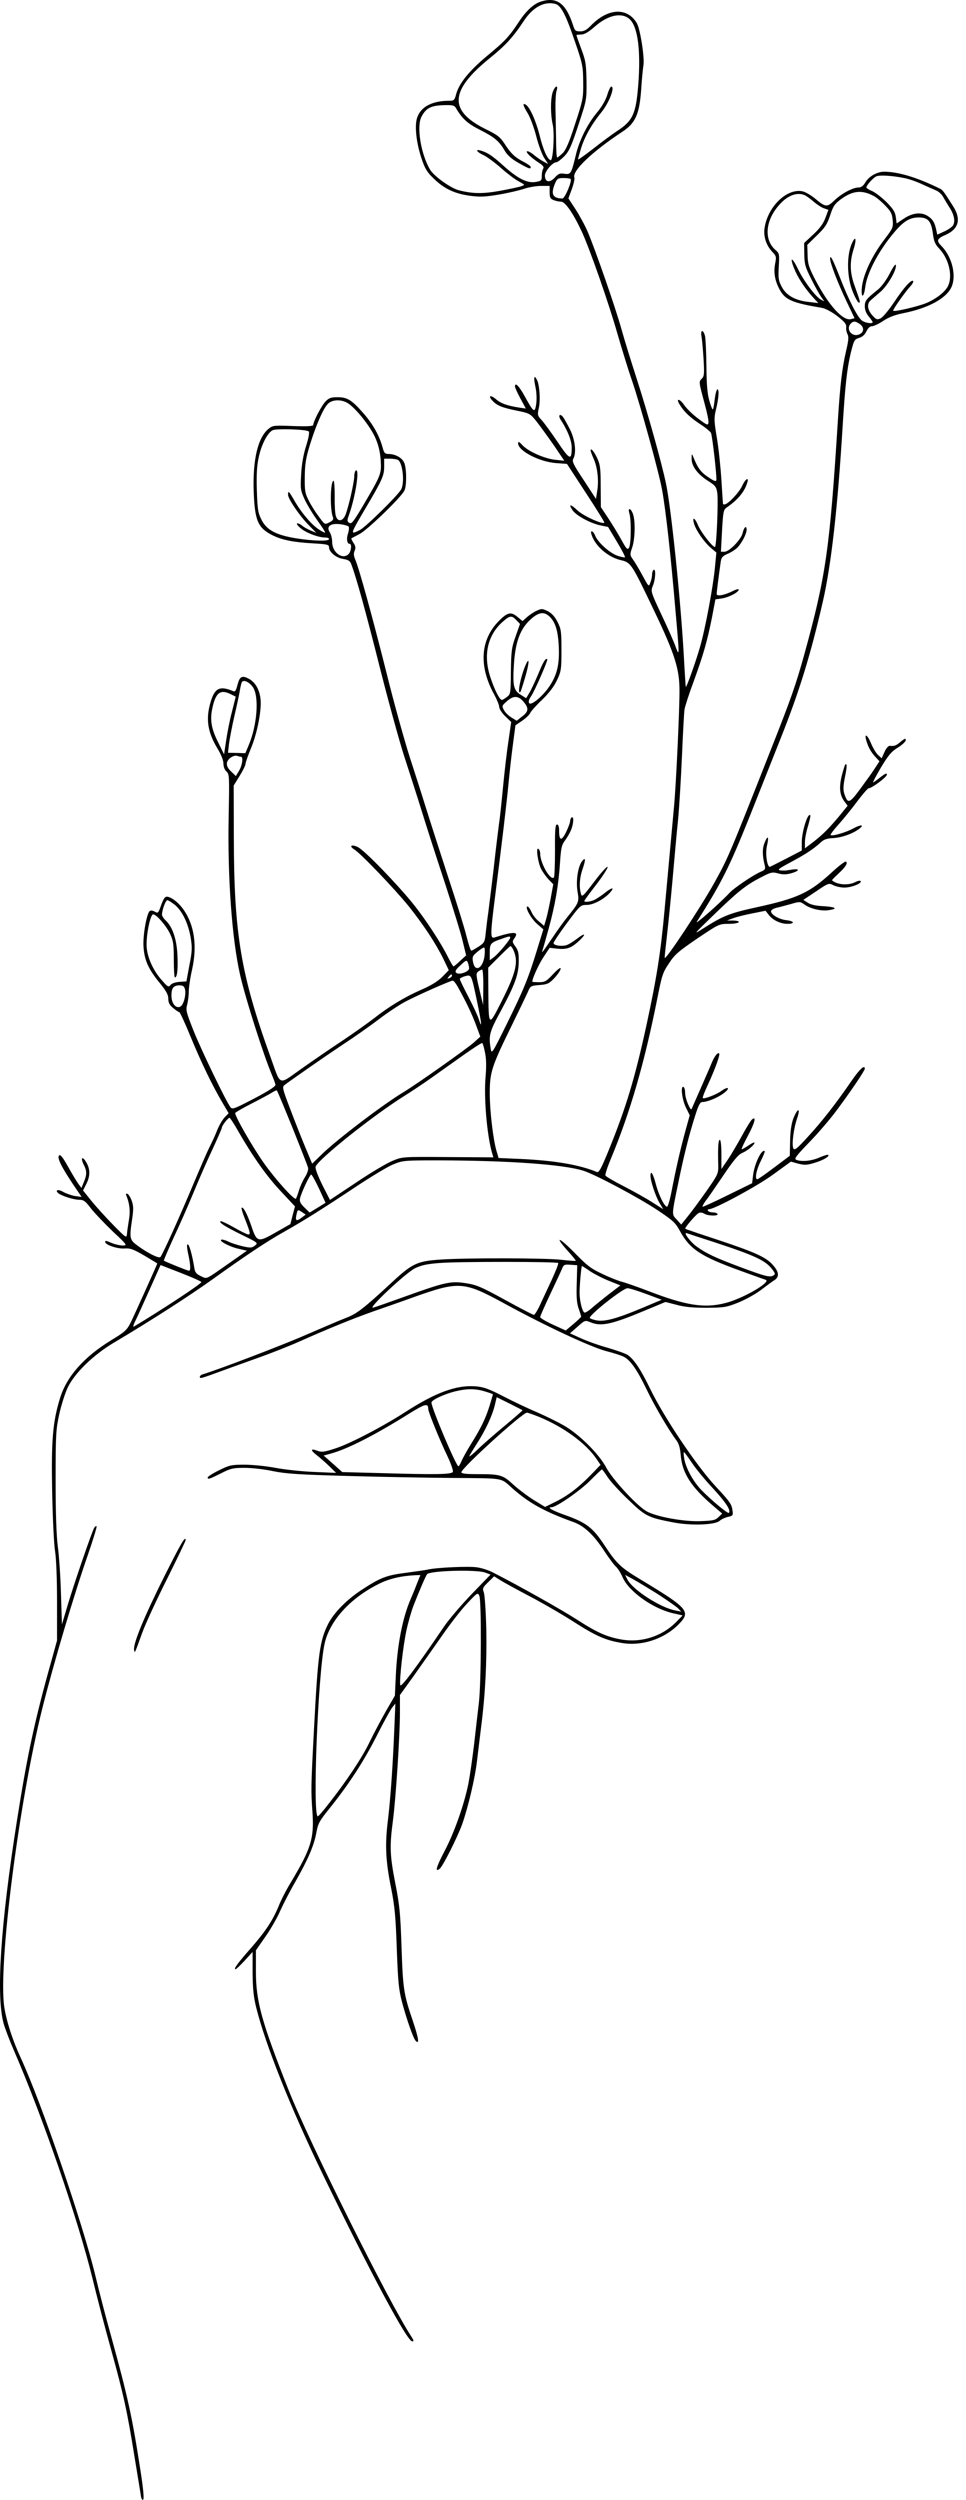 <svg width="116" height="300" viewBox="0 0 116 300" fill="none" xmlns="http://www.w3.org/2000/svg">
<path d="M64.999 0.171C64.109 0.436 63.182 1.288 62.312 2.612C61.157 4.372 60.684 4.902 58.433 6.756C56.332 8.516 55.14 9.992 54.781 11.279C54.591 12.017 54.516 12.093 53.967 12.093C51.885 12.093 50.523 12.812 50.088 14.136C49.766 15.083 49.993 17.145 50.599 18.962C51.015 20.23 51.28 20.665 52.056 21.403C53.304 22.633 54.535 23.219 56.351 23.484C57.638 23.655 58.187 23.636 59.909 23.352C61.025 23.163 62.388 22.841 62.955 22.652C63.523 22.462 64.431 22.311 64.999 22.311H66.002V23.068C66.002 23.711 66.077 23.863 66.494 24.014C66.759 24.128 67.156 24.203 67.383 24.203C67.875 24.203 68.859 25.642 69.862 27.799C70.846 29.937 73.098 36.371 74.157 40.099C74.687 41.915 75.444 44.394 75.861 45.586C76.844 48.425 79.153 56.77 79.513 58.832C79.967 61.387 80.534 66.477 81.14 73.592C81.594 78.701 81.594 78.871 81.14 77.641C80.951 77.093 80.194 75.371 79.456 73.819C78.131 70.999 78.131 70.962 78.396 70.299C78.718 69.542 78.775 68.199 78.491 68.388C78.396 68.445 78.302 68.71 78.302 68.956C78.302 69.202 78.207 69.637 78.093 69.921C77.904 70.451 77.904 70.451 77.147 69.05C76.731 68.275 76.201 67.404 75.993 67.12C75.633 66.609 75.633 66.534 75.917 65.701C76.258 64.679 76.315 62.56 76.012 61.689C75.747 60.951 75.35 60.876 75.577 61.614C75.823 62.371 75.785 65.285 75.539 65.72C75.35 66.023 75.236 65.909 74.612 64.774C74.214 64.055 73.495 62.882 73.022 62.163L72.152 60.857L72.133 58.378C72.133 56.278 72.076 55.767 71.735 55.029C71.357 54.196 70.922 53.685 70.922 54.063C70.922 54.158 71.092 54.631 71.3 55.085C71.754 56.126 71.925 57.678 71.716 58.927L71.565 59.873L70.108 57.64C68.878 55.804 68.67 55.369 68.84 55.066C69.237 54.328 69.067 52.796 68.462 51.566C68.14 50.941 67.762 50.241 67.61 50.052C67.232 49.56 66.986 49.844 67.326 50.374C68.159 51.641 68.651 52.89 68.651 53.704C68.651 55.312 68.424 55.218 66.948 53.023C66.191 51.906 65.32 50.714 65.037 50.411C64.545 49.882 64.526 49.787 64.696 48.992C64.923 48.046 64.791 46.154 64.469 45.567C64.128 44.924 64.053 45.302 64.299 46.438C64.431 47.043 64.469 47.914 64.393 48.462C64.223 49.617 64.091 49.522 63.031 47.592C62.35 46.343 61.839 45.813 61.839 46.381C61.839 46.513 62.142 47.176 62.501 47.838L63.144 49.03L62.35 48.916C60.911 48.69 60.155 48.425 59.568 47.914C58.906 47.365 58.565 47.459 59.114 48.065C59.663 48.67 60.268 48.916 62.028 49.276C63.599 49.598 63.655 49.617 64.431 50.582C64.847 51.112 65.775 52.398 66.494 53.42L67.762 55.294L66.683 55.18C65.396 55.047 63.428 54.177 62.728 53.42C62.331 52.985 62.217 52.947 62.217 53.212C62.217 54.101 64.753 55.426 66.778 55.577L68.083 55.672L70.354 59.154C71.622 61.084 72.625 62.692 72.568 62.73C72.341 62.957 70.051 61.916 69.37 61.273C68.519 60.478 68.235 60.441 68.727 61.197C69.143 61.841 70.789 62.749 72.019 63.033L73.022 63.241L74.082 65.02C74.668 65.985 75.104 66.836 75.047 66.874C74.99 66.931 74.574 66.836 74.12 66.685C73.192 66.344 71.811 65.115 71.47 64.282C71.224 63.657 70.827 63.563 71.035 64.168C71.451 65.512 73.003 66.855 74.517 67.215C75.766 67.499 75.823 67.593 78.51 73.213C81.026 78.455 81.613 80.309 81.594 82.959C81.594 85.438 81.178 94.331 80.932 96.867C80.743 98.948 80.156 105.363 79.796 109.261C79.342 114.314 78.85 117.379 77.62 123.075C76.239 129.395 75.198 132.858 73.155 137.892C72.227 140.181 71.925 140.749 71.679 140.654C69.597 139.784 66.607 139.273 62.501 139.084L59.871 138.97L59.625 138.138C59.209 136.718 58.811 133.274 58.811 131.212C58.811 128.714 59.038 127.995 61.309 123.359C62.255 121.429 63.182 119.499 63.371 119.082C63.693 118.306 63.712 118.306 64.791 118.212C65.756 118.136 65.945 118.042 66.607 117.341C67.005 116.906 67.326 116.414 67.326 116.244C67.326 116.055 67.005 116.282 66.418 116.906C65.604 117.777 65.434 117.871 64.715 117.871C64.28 117.871 63.92 117.852 63.92 117.814C63.92 117.417 64.696 115.714 65.264 114.863L66.002 113.746L66.834 113.841C68.008 113.973 68.537 113.803 69.408 113.027C70.449 112.081 70.354 111.835 69.275 112.667C68.802 113.027 68.216 113.387 67.97 113.443C67.345 113.595 66.475 113.462 66.475 113.178C66.475 113.046 67.194 111.967 68.083 110.775C69.673 108.637 69.711 108.599 70.468 108.599C71.262 108.599 72.568 107.899 73.268 107.104C73.836 106.461 73.514 106.461 72.7 107.104C72.303 107.426 71.735 107.804 71.451 107.956C70.96 108.221 70.165 108.315 70.165 108.126C70.165 108.069 70.808 107.18 71.603 106.158C72.398 105.117 73.003 104.171 72.965 104.039C72.927 103.906 72.208 104.682 71.395 105.761C70.013 107.577 69.881 107.71 69.767 107.274C69.521 106.423 69.597 105.307 69.975 104.247C70.354 103.149 70.316 102.79 69.881 103.376C69.389 104.02 69.143 105.761 69.351 106.991C69.559 108.24 69.54 108.315 68.083 110.113C67.705 110.586 66.929 111.646 66.38 112.478C65.226 114.181 64.98 114.503 65.131 114.087C65.188 113.935 65.529 112.743 65.888 111.438C66.664 108.618 67.08 106.177 67.251 103.49C67.364 101.787 67.44 101.408 67.837 100.879C68.083 100.557 68.424 99.97 68.575 99.611C68.878 98.854 68.935 97.927 68.651 98.097C68.556 98.154 68.462 98.362 68.462 98.551C68.462 98.721 68.235 99.327 67.97 99.876C67.421 100.973 67.137 100.916 67.137 99.649C67.137 99.194 67.043 98.948 66.891 98.948C66.683 98.948 66.626 99.573 66.645 102.052C66.645 103.774 66.588 105.231 66.513 105.307C66.096 105.723 64.866 103.585 64.866 102.43C64.866 102.184 64.772 101.938 64.639 101.863C64.337 101.673 64.582 103.49 64.98 104.285C65.15 104.625 65.548 105.174 65.85 105.515L66.437 106.12L66.134 107.785C65.964 108.694 65.718 109.829 65.585 110.283L65.339 111.116L64.696 110.567C64.337 110.283 63.939 109.753 63.807 109.413C63.655 109.072 63.447 108.788 63.353 108.788C62.974 108.788 63.75 110.226 64.488 110.87L65.245 111.532L64.488 113.992C63.447 117.398 62.898 118.742 60.836 122.924C59.095 126.443 59.038 126.538 58.925 125.857C58.66 124.248 58.773 123.832 60.155 121.296C61.82 118.193 62.274 116.982 62.293 115.411C62.312 114.427 62.236 114.068 61.895 113.595C61.498 113.046 61.498 112.989 61.782 112.592C62.35 111.778 61.744 111.759 59.341 112.516C58.868 112.649 58.887 112.005 59.455 107.558C60.23 101.522 60.874 96.129 61.082 93.839C61.195 92.647 61.422 90.622 61.593 89.355L61.895 87.046L62.728 86.478C63.182 86.157 63.617 85.74 63.674 85.551C63.75 85.381 64.374 84.662 65.094 83.981C65.945 83.167 66.55 82.353 66.891 81.615C67.383 80.574 67.421 80.328 67.421 78.039C67.421 75.768 67.383 75.484 66.948 74.633C66.607 73.97 66.248 73.592 65.775 73.346C65.112 73.024 65.037 73.024 64.412 73.308C64.053 73.478 63.523 73.838 63.258 74.084L62.747 74.538L62.179 74.065C61.347 73.365 60.949 73.459 59.833 74.595C57.657 76.865 57.486 80.007 59.379 83.413C59.681 83.981 59.946 84.624 59.946 84.851C59.946 85.059 60.268 85.57 60.666 85.948L61.385 86.649L61.063 88.882C60.874 90.093 60.59 92.534 60.419 94.312C60.249 96.072 60.041 98.116 59.928 98.816C59.833 99.535 59.53 101.957 59.284 104.209C59.019 106.48 58.717 108.826 58.641 109.451C58.546 110.075 58.414 111.154 58.338 111.854C58.224 113.046 58.187 113.122 57.486 113.595C57.07 113.86 56.673 114.087 56.597 114.087C56.502 114.087 56.257 113.292 56.011 112.327C55.783 111.381 54.781 108.164 53.797 105.193C52.831 102.222 51.677 98.646 51.242 97.245C50.807 95.845 49.898 92.988 49.217 90.906C48.555 88.825 47.268 84.227 46.398 80.688C44.751 74.141 43.162 68.35 42.67 67.177C42.462 66.685 42.443 66.401 42.594 66.079C42.727 65.758 42.708 65.55 42.462 65.171C42.273 64.887 42.159 64.641 42.197 64.603C42.235 64.585 42.689 64.339 43.2 64.074C44.127 63.582 48.101 59.759 48.555 58.889C48.839 58.359 48.839 56.429 48.574 55.615C48.347 54.972 47.514 54.48 46.625 54.48C46.227 54.48 46.114 54.347 45.944 53.704C45.565 52.304 44.808 50.941 43.692 49.654C42.254 48.008 41.724 47.668 40.532 47.668C39.737 47.668 39.491 47.762 39.093 48.178C38.602 48.69 37.617 50.582 37.617 50.998C37.617 51.149 36.936 51.187 35.214 51.13C32.944 51.036 32.754 51.055 32.281 51.433C30.976 52.474 30.332 55.123 30.465 59.002C30.597 62.484 30.957 63.336 32.698 64.225C33.833 64.793 35.214 65.077 37.58 65.209C39.302 65.304 39.51 65.36 39.51 65.682C39.51 66.25 40.361 66.95 41.213 67.082C41.837 67.177 42.045 67.328 42.178 67.707C42.764 69.221 43.919 73.384 45.565 79.931C46.587 83.981 47.931 88.882 48.555 90.812C49.179 92.742 50.144 95.713 50.674 97.435C51.204 99.157 52.434 102.979 53.418 105.95C54.383 108.921 55.367 112.081 55.575 113.008L55.973 114.654L55.254 115.317C54.875 115.676 54.516 115.979 54.459 115.979C54.402 115.979 54.118 115.487 53.816 114.9C52.945 113.141 51.128 110.359 49.577 108.429C47.647 106.044 43.843 102.127 43.029 101.692C42.254 101.276 41.837 101.503 42.538 101.938C43.294 102.392 47.363 106.65 49.028 108.694C50.845 110.964 52.302 113.178 53.229 115.052L53.891 116.433L53.115 117.228C52.567 117.777 51.772 118.269 50.504 118.817C48.536 119.688 46.719 120.785 44.865 122.242C44.203 122.753 42.556 123.927 41.175 124.854C39.794 125.762 37.561 127.295 36.198 128.26C33.341 130.266 33.776 130.436 32.452 126.765C28.913 116.944 28.099 112.024 28.08 100.538L28.061 94.275L28.762 93.139C29.159 92.496 29.481 91.852 29.481 91.682C29.481 91.512 29.784 90.66 30.143 89.79C30.919 87.916 31.449 85.097 31.278 83.81C31.127 82.675 30.616 81.842 29.859 81.445C29.046 81.028 28.781 81.18 28.516 82.202C28.345 82.883 28.232 83.053 27.986 82.94C26.415 82.277 25.81 82.561 25.318 84.151C24.674 86.251 24.901 87.841 26.169 89.922C26.567 90.585 26.831 91.266 26.831 91.644C26.831 92.023 26.983 92.401 27.191 92.59C27.551 92.912 27.551 93.158 27.456 98.154C27.323 105.382 27.853 112.705 28.837 117.02C29.5 119.915 31.676 126.727 32.698 129.111C32.906 129.603 33.076 130.095 33.076 130.19C33.076 130.417 31.979 131.098 29.746 132.234C28.061 133.104 27.872 133.142 27.664 132.858C27.134 132.158 24.145 125.97 23.236 123.681C22.366 121.486 22.29 121.202 22.479 120.558C22.574 120.18 22.669 119.48 22.669 119.007C22.669 118.534 22.839 117.341 23.066 116.357C23.69 113.519 23.35 111.078 22.082 109.224C21.495 108.372 20.701 107.729 20.114 107.615C19.83 107.577 19.679 107.766 19.395 108.504C18.979 109.659 18.997 109.621 18.562 109.394C18.354 109.28 18.108 109.242 17.995 109.318C17.616 109.564 17.124 112.346 17.238 113.689C17.351 115.26 17.843 116.339 19.168 117.947C19.962 118.931 20.209 119.366 20.209 119.858C20.209 120.331 20.36 120.615 20.795 120.975C21.117 121.24 21.439 121.467 21.533 121.467C21.609 121.467 22.214 122.772 22.858 124.343C24.163 127.522 25.526 130.322 26.699 132.309L27.456 133.596L26.964 134.107C26.699 134.391 26.302 135.072 26.093 135.602C25.885 136.151 25.45 137.097 25.147 137.683C24.845 138.289 23.955 140.352 23.142 142.282C21.647 145.858 19.527 150.57 19.262 150.854C19.092 151.062 17.767 150.4 16.575 149.529C15.553 148.791 15.516 148.659 15.875 146.255C16.046 145.101 16.027 144.685 15.818 144.098C15.667 143.682 15.421 143.304 15.289 143.266C15.118 143.209 15.081 143.285 15.194 143.531C15.572 144.477 15.667 145.404 15.478 146.426C15.383 147.012 15.27 147.731 15.251 148.053C15.194 148.621 15.175 148.602 13.604 147.012C12.734 146.123 11.561 144.836 10.993 144.136L9.971 142.868L10.35 142.111C10.861 141.127 10.842 140.276 10.331 139.443C9.858 138.667 9.65 138.97 10.066 139.803C10.444 140.522 10.444 140.976 10.066 141.865L9.782 142.566L9.423 142.092C9.233 141.828 8.666 140.9 8.193 140.049C7.53 138.857 7.246 138.516 7.095 138.667C6.83 138.932 7.322 139.954 8.798 142.168L9.801 143.644L8.987 143.531C8.552 143.455 7.928 143.228 7.587 143.039C6.981 142.679 6.546 142.812 7.019 143.209C7.436 143.531 8.855 143.985 9.517 143.985C10.047 143.985 10.255 144.136 10.936 145.044C11.39 145.612 12.564 146.842 13.548 147.788C15.289 149.416 15.307 149.472 14.74 149.472C14.418 149.472 13.832 149.34 13.453 149.189C12.677 148.867 12.639 148.848 12.639 149.056C12.639 149.397 14.115 149.889 14.929 149.832C15.648 149.775 15.989 149.908 17.332 150.683C18.184 151.194 18.884 151.611 18.884 151.63C18.884 151.724 16.197 157.685 15.743 158.612C15.251 159.615 15.062 159.804 13.34 160.845C10.047 162.87 7.984 165.216 7.19 167.846C6.338 170.647 6.149 172.804 6.262 178.897C6.319 182.02 6.471 185.255 6.603 186.088C6.754 187.015 6.849 189.418 6.849 192.238V196.874L6.168 199.334C4.181 206.392 3.273 210.612 2.043 218.446C0.075 230.897 -0.493 239.45 0.434 242.838C0.605 243.443 1.172 244.938 1.702 246.149C5.146 254.097 9.366 266.34 11.107 273.436C11.618 275.555 12.602 279.34 13.302 281.837C14.835 287.344 15.289 289.444 16.14 294.762C16.519 297.014 16.859 299.152 16.916 299.511C16.973 299.909 17.086 300.079 17.2 299.965C17.313 299.852 17.2 298.641 16.897 296.673C15.856 289.917 15.364 287.703 13.302 280.21C12.734 278.185 11.883 274.931 11.428 273C9.915 266.775 4.995 252.394 2.516 247.019C1.494 244.805 0.775 242.573 0.51 240.832C-0.228 235.817 2.27 216.289 5.07 205.068C6.433 199.637 8.893 191.349 10.558 186.58C11.182 184.763 11.655 183.231 11.599 183.174C11.523 183.117 11.409 183.193 11.315 183.344C11.05 183.779 8.912 189.986 8.136 192.597L7.436 194.944L7.322 191.273C7.265 189.248 7.095 186.694 6.944 185.615C6.773 184.271 6.679 181.679 6.679 177.667C6.679 172.142 6.717 171.555 7.114 169.72C7.36 168.622 7.814 167.184 8.136 166.503C8.968 164.781 11.22 162.586 13.68 161.129C18.051 158.536 22.763 155.509 25.507 153.541C29.519 150.664 32.073 148.961 34.211 147.769C36.463 146.501 38.734 145.082 42.859 142.338C44.638 141.165 46.606 139.973 47.249 139.727C48.347 139.273 48.555 139.254 52.604 139.254C61.157 139.273 67.686 139.746 70.07 140.503C71.527 140.976 76.655 143.701 78.964 145.234C80.837 146.483 81.102 146.729 81.67 147.769C82.862 149.926 84.111 150.759 88.898 152.5C90.412 153.049 91.775 153.541 91.926 153.579C92.721 153.806 89.258 155.83 87.101 156.379C84.603 157.023 82.389 156.682 77.923 154.96C76.523 154.43 75.028 153.9 74.612 153.806C74.195 153.692 73.174 153.295 72.322 152.878C70.997 152.273 70.487 151.876 69.048 150.4C67.137 148.451 66.494 148.223 68.14 150.078C68.727 150.721 69.181 151.289 69.143 151.308C69.105 151.346 68.291 151.289 67.307 151.175C65.226 150.967 56.086 150.948 52.945 151.156C50.069 151.346 49.501 151.611 46.89 154.052C43.635 157.06 42.84 157.666 41.553 158.158C40.891 158.404 38.753 159.331 36.766 160.183C33.928 161.432 26.131 164.402 24.334 164.932C23.974 165.046 23.861 165.368 24.163 165.368C24.258 165.368 25.053 165.103 25.923 164.781C26.794 164.459 28.932 163.683 30.692 163.059C32.471 162.434 34.855 161.488 35.99 160.977C39.34 159.483 42.273 158.29 44.714 157.42C45.962 156.985 48.309 156.171 49.917 155.584C55.14 153.749 55.727 153.787 60.609 156.455C65.567 159.161 70.941 161.659 72.814 162.151C73.703 162.378 74.65 162.68 74.914 162.832C75.709 163.229 76.523 164.421 77.639 166.73C78.604 168.736 80.269 171.574 81.216 172.842C81.519 173.239 81.67 173.769 81.746 174.64C81.916 176.778 82.994 178.462 85.681 180.752L86.722 181.641L86.287 182.057C85.927 182.436 85.625 182.493 84.187 182.549C82.162 182.644 78.775 182.02 77.62 181.357C76.447 180.676 73.514 177.497 72.795 176.116C71.962 174.526 69.559 172.123 67.724 171.082C66.948 170.628 65.491 169.928 64.507 169.493C63.504 169.076 61.706 168.225 60.495 167.6C58.66 166.654 58.073 166.446 57.089 166.37C54.799 166.2 52.321 167.108 48.706 169.436C45.981 171.196 42.026 173.258 40.324 173.807C38.942 174.261 38.639 174.299 38.128 174.11C37.296 173.788 37.239 174.015 37.996 174.602C38.355 174.886 39.037 175.472 39.51 175.926L40.361 176.759L37.712 176.646C36.255 176.589 34.174 176.362 33.076 176.154C31.979 175.945 30.313 175.775 29.367 175.775C27.759 175.775 27.551 175.832 26.283 176.456C25.545 176.816 24.939 177.213 24.939 177.308C24.939 177.573 25.128 177.516 26.529 176.816C27.683 176.229 27.986 176.154 29.367 176.154C30.2 176.154 31.752 176.324 32.792 176.551C34.382 176.873 35.877 176.967 42.064 177.138C46.133 177.251 51.526 177.346 54.08 177.365C60.798 177.421 60.022 177.289 61.593 178.67C63.58 180.411 65.396 181.414 68.916 182.682C70.165 183.136 71.319 184.234 72.53 186.088C73.079 186.921 73.703 187.772 73.93 187.98C74.157 188.17 74.536 188.756 74.744 189.248C75.482 190.989 78.415 193.071 80.875 193.619L81.973 193.865L81.121 194.736C79.475 196.363 77.072 197.139 74.763 196.779C72.946 196.477 71.754 195.966 69.294 194.376C67.402 193.165 62.539 190.421 59.171 188.699C58.697 188.453 57.846 188.17 57.278 188.094C56.332 187.942 52.434 188.113 51.393 188.359C51.147 188.415 49.993 188.586 48.839 188.737C46.398 189.04 45.679 189.324 43.427 190.8C41.629 191.973 40.096 193.544 39.415 194.868C38.393 196.912 38.185 198.388 37.712 207.376C37.334 214.529 37.334 214.87 37.523 217.5C37.731 220.641 37.353 221.833 34.949 225.864C34.42 226.715 33.757 228.002 33.473 228.721C32.735 230.519 31.827 231.862 30.029 233.906C28.535 235.609 28.005 236.328 28.289 236.328C28.364 236.328 28.856 235.855 29.386 235.287L30.332 234.247V236.744C30.351 238.674 30.446 239.64 30.767 240.926C31.884 245.411 34.912 252.999 38.772 260.966C44.505 272.811 48.895 280.986 49.501 280.986C49.709 280.986 49.69 280.872 49.425 280.456C46.757 276.425 37.126 257.086 34.647 250.804C31.373 242.535 30.73 240.132 30.73 236.574V234.057L31.903 232.373C32.565 231.427 33.341 230.046 33.663 229.289C34.003 228.532 34.817 226.942 35.498 225.769C36.993 223.139 37.712 221.474 37.996 219.903C38.185 218.862 38.355 218.522 39.51 217.102C41.894 214.132 43.616 211.482 45.187 208.417C46.019 206.752 46.89 205.181 47.098 204.916L47.476 204.443L47.363 207.187C47.173 211.918 46.89 215.891 46.587 218.408C46.209 221.379 46.303 223.347 46.984 226.677C47.401 228.797 47.514 230.027 47.647 233.868C47.798 237.899 47.874 238.75 48.29 240.321C48.82 242.308 49.633 244.635 49.917 244.919C50.39 245.392 50.277 244.635 49.577 242.535C48.479 239.318 48.385 238.731 48.214 233.584C48.082 229.686 47.987 228.626 47.476 226.053C46.814 222.666 46.776 221.587 47.173 218.578C47.533 215.872 48.025 208.284 48.025 205.541V203.421L49.501 201.378C50.296 200.261 51.81 198.104 52.85 196.628C53.872 195.133 55.31 193.26 56.048 192.484C57.335 191.103 57.373 191.084 57.562 191.519C57.827 192.105 57.789 202.002 57.505 204.349C57.392 205.332 57.127 207.546 56.938 209.268C56.73 210.99 56.427 213.11 56.257 213.999C55.764 216.478 54.572 219.903 53.38 222.155C52.377 224.066 52.188 224.766 52.812 224.255C53.21 223.915 54.932 220.49 55.5 218.919C56.219 216.875 57.032 213.431 57.278 211.35C57.392 210.366 57.619 208.53 57.77 207.3C58.281 203.308 58.471 199.447 58.395 195.474C58.338 193.317 58.206 191.349 58.092 191.084C57.922 190.629 57.96 190.516 58.622 189.873L59.341 189.172L60.06 189.627C60.476 189.891 62.066 190.762 63.617 191.576C65.169 192.389 67.553 193.771 68.878 194.622C71.565 196.344 72.719 196.855 74.706 197.177C77.053 197.574 79.721 196.704 81.443 194.982C83.013 193.411 82.711 193.052 76.977 189.589C74.517 188.113 74.063 187.678 72.587 185.445C71.187 183.325 70.411 182.739 67.932 181.849C66.323 181.282 65.623 180.884 66.229 180.884C66.815 180.884 69.749 178.841 70.922 177.629C71.622 176.929 72.227 176.343 72.284 176.343C72.322 176.343 72.644 176.759 72.965 177.27C73.287 177.762 74.403 178.992 75.444 179.976C77.488 181.944 77.791 182.114 80.743 182.682C82.881 183.117 85.852 183.022 86.419 182.512C86.628 182.322 87.082 182.114 87.422 182.039C87.971 181.925 88.047 181.849 87.971 181.357C87.876 180.525 87.706 180.279 85.927 178.367C83.562 175.813 79.702 170.041 78.037 166.598C76.939 164.327 76.106 163.097 75.368 162.605C75.104 162.434 74.025 162.056 73.003 161.753C71.962 161.469 70.524 160.958 69.786 160.618L68.443 160.012L69.351 159.218C70.222 158.442 70.259 158.423 70.865 158.669C72.189 159.237 73.438 158.953 77.639 157.193L79.91 156.247L81.235 156.587C82.181 156.852 83.203 156.947 84.83 156.947C86.949 156.928 87.214 156.89 88.652 156.322C89.523 155.963 90.734 155.301 91.377 154.809C92.021 154.317 92.74 153.787 92.986 153.635C93.61 153.238 93.553 152.651 92.834 151.838C92.021 150.892 90.734 150.305 86.249 148.81C84.111 148.11 82.332 147.504 82.294 147.467C82.181 147.353 83.619 145.669 83.941 145.555C84.092 145.48 84.376 145.536 84.565 145.65C85 145.934 86.325 145.953 86.154 145.688C86.098 145.574 85.833 145.499 85.587 145.499C85.341 145.499 85.076 145.404 85.019 145.309C84.962 145.196 85 145.12 85.133 145.12C85.795 145.12 90.923 142.357 92.834 140.957L94.973 139.405L95.862 139.651C96.619 139.841 96.922 139.822 97.792 139.557C98.833 139.254 99.647 138.781 99.457 138.592C99.4 138.535 98.946 138.686 98.435 138.894C97.489 139.33 96.278 139.443 95.635 139.197C95.332 139.084 95.54 138.781 97.149 137.116C98.189 136.056 99.628 134.372 100.366 133.388C102.125 131.042 103.847 128.487 103.847 128.26C103.847 127.73 103.242 128.279 102.239 129.736C100.366 132.461 98.757 134.523 97.054 136.378C95.73 137.835 95.427 138.081 95.275 137.835C95.048 137.419 95.294 135.432 95.73 134.183C96.165 132.877 95.767 132.953 95.256 134.258C95.029 134.883 94.897 135.772 94.878 136.945L94.84 138.705L92.948 140.124C91.926 140.9 91.018 141.525 90.942 141.525C90.601 141.525 90.829 140.37 91.358 139.33C91.661 138.724 91.869 138.194 91.831 138.157C91.491 137.816 90.601 139.632 90.431 141.033L90.318 141.998L87.385 143.436C85.776 144.231 84.414 144.855 84.376 144.817C84.319 144.779 84.489 144.458 84.735 144.117C85 143.796 85.946 142.414 86.855 141.071C88.104 139.216 88.671 138.554 89.125 138.365C89.788 138.081 90.601 137.4 90.601 137.135C90.601 137.04 90.28 137.191 89.901 137.456C89.504 137.721 89.125 137.929 89.069 137.929C88.993 137.929 89.315 137.229 89.769 136.378C90.62 134.807 90.866 133.88 90.318 134.334C90.166 134.448 89.617 135.337 89.106 136.283C88.577 137.248 87.82 138.535 87.403 139.159L86.628 140.295V138.535C86.628 137.513 86.552 136.794 86.438 136.794C86.249 136.794 86.192 137.759 86.249 139.822C86.268 140.844 86.23 140.938 84.83 142.944C84.016 144.098 83.013 145.461 82.578 145.991L81.802 146.956L81.272 146.369C80.648 145.707 80.629 145.915 81.481 141.809C82.124 138.667 82.748 136.17 83.505 133.804C83.884 132.612 84.073 132.253 84.338 132.253C84.944 132.253 86.23 131.723 86.93 131.174C87.744 130.568 87.46 130.322 86.647 130.909C86.022 131.363 84.546 131.931 84.395 131.78C84.338 131.723 84.603 131.023 84.981 130.228C85.89 128.26 86.495 126.576 86.363 126.424C86.174 126.254 85.776 126.765 85.398 127.711C85.208 128.184 84.641 129.452 84.168 130.55C83.676 131.647 83.222 132.707 83.127 132.915C83.013 133.255 82.938 133.199 82.635 132.536C82.446 132.12 82.275 131.515 82.275 131.174C82.275 130.852 82.2 130.512 82.086 130.455C81.689 130.209 81.897 131.988 82.37 132.915L82.824 133.842L82.275 135.829C81.67 138.043 81.159 140.314 80.629 143.039C80.44 144.023 80.194 144.836 80.099 144.817C79.778 144.798 79.077 143.379 78.737 142.036C78.415 140.825 78.112 140.37 78.112 141.108C78.112 141.733 78.699 143.493 79.172 144.325L79.645 145.12L78.358 144.306C77.658 143.852 76.106 142.982 74.933 142.376C73.741 141.771 72.738 141.184 72.7 141.071C72.644 140.938 72.965 139.992 73.401 138.951C75.69 133.445 77.393 127.522 78.907 119.953C79.475 117.076 79.569 116.736 80.326 115.619C81.026 114.541 81.462 114.181 83.732 112.63C86.325 110.889 86.344 110.87 87.536 110.87C88.785 110.87 89.22 110.51 88.009 110.472H87.29L88.009 110.208C88.387 110.056 89.428 109.791 90.318 109.621L91.926 109.299L92.342 109.829C92.815 110.435 93.743 110.87 94.556 110.87C95.484 110.87 95.389 110.548 94.462 110.435C93.553 110.34 92.588 109.772 92.588 109.356C92.588 109.205 92.891 109.034 93.251 108.94C93.61 108.864 94.386 108.656 94.992 108.486C96.032 108.183 96.07 108.183 96.619 108.561C97.319 109.072 98.662 109.375 99.552 109.224C100.668 109.053 100.366 108.845 98.89 108.75C97.962 108.713 97.338 108.561 96.997 108.334L96.468 107.994L98 106.972C99.476 105.969 99.533 105.95 100.063 106.234C100.366 106.385 100.971 106.518 101.387 106.518C102.258 106.518 103.526 106.007 103.355 105.742C103.299 105.647 103.015 105.704 102.712 105.855C101.879 106.29 100.536 106.196 99.911 105.647C99.874 105.628 100.195 105.288 100.63 104.89C101.52 104.077 101.86 103.566 101.577 103.395C101.482 103.339 100.706 103.925 99.874 104.701C97.206 107.142 95.805 107.804 90.847 108.883C87.555 109.602 86.817 109.905 84.3 111.513C83.259 112.175 83.335 112.1 85.341 110.151C88.52 107.066 89.447 106.309 91.131 105.42C92.588 104.644 92.721 104.625 93.44 104.815C93.97 104.966 94.405 104.966 94.954 104.815C96.013 104.531 96.127 104.209 95.105 104.36C94.651 104.436 94.254 104.493 94.197 104.474C93.175 104.474 93.251 104.379 94.954 103.471C96.789 102.487 97.698 101.881 98.568 101.087C98.946 100.727 99.325 100.614 100.082 100.576C101.085 100.519 102.428 100.046 103.185 99.459C103.847 98.948 103.374 98.93 102.504 99.403C101.614 99.895 99.93 100.387 99.741 100.216C99.684 100.16 100.12 99.573 100.725 98.911C101.312 98.248 102.315 97.018 102.958 96.148C103.601 95.296 104.207 94.596 104.32 94.596C104.699 94.596 106.497 93.253 106.497 92.969C106.497 92.742 106.326 92.817 105.796 93.215C105.399 93.537 104.983 93.839 104.869 93.896C104.737 93.972 105.153 93.196 105.759 92.155C106.667 90.641 107.045 90.187 107.821 89.714C108.351 89.392 108.767 88.976 108.767 88.825C108.767 88.579 108.654 88.598 108.181 88.995C107.594 89.487 107.424 89.563 106.856 89.506C106.686 89.487 106.421 89.771 106.213 90.244L105.872 91.001L105.437 90.603C105.191 90.376 104.812 89.733 104.585 89.184C104.15 88.144 103.753 87.935 104.037 88.9C104.264 89.676 104.585 90.263 105.134 90.85L105.607 91.36L105.077 92.174C104.794 92.628 103.999 93.726 103.318 94.653C101.993 96.451 101.804 96.507 101.387 95.258C101.236 94.785 101.255 94.312 101.463 93.253C101.728 92.004 101.728 91.531 101.482 91.777C101.444 91.834 101.255 92.42 101.085 93.082C100.744 94.464 100.82 95.391 101.387 96.167L101.785 96.697L101.066 97.586C99.779 99.175 98.852 100.122 97.754 100.973L96.657 101.806V101.049C96.657 100.651 96.827 99.762 97.035 99.119C97.224 98.457 97.357 97.889 97.3 97.832C96.997 97.51 96.278 99.8 96.278 101.106V102.071L94.462 103.017C93.459 103.528 92.569 103.982 92.475 104.02C92.134 104.152 91.869 102.468 92.096 101.522C92.361 100.368 92.21 100.16 91.812 101.143C91.529 101.844 91.529 102.695 91.85 103.925C91.926 104.304 91.85 104.417 91.339 104.625C90.45 105.004 88.123 106.574 87.574 107.18C86.552 108.296 83.354 111.116 83.676 110.624C86.684 105.874 87.574 104.095 90.091 97.813C91.188 95.05 92.815 90.963 93.705 88.711C96.013 82.921 97.338 78.588 98.814 72.173C99.817 67.802 100.593 60.97 101.198 50.979C101.501 46.135 101.709 44.28 102.163 42.35C102.542 40.837 102.598 40.723 103.166 40.553C103.545 40.439 103.847 40.174 104.037 39.777C104.226 39.379 104.453 39.152 104.699 39.152C104.907 39.152 105.532 38.868 106.061 38.509C106.743 38.055 107.499 37.771 108.578 37.563C111.435 36.976 113.498 35.879 114.198 34.573C114.898 33.23 114.387 30.902 113.082 29.558C112.4 28.858 112.476 28.65 113.612 28.158C115.106 27.477 115.428 26.323 114.501 24.828C113.403 23.087 113.214 22.822 112.93 22.671C110.224 21.327 107.897 20.608 106.175 20.608C105.304 20.608 104.32 21.176 103.885 21.933C103.658 22.311 103.412 22.5 103.109 22.5C102.409 22.5 101.066 23.219 100.195 24.052C99.306 24.904 99.136 24.885 97.849 23.806C97.357 23.409 96.676 23.011 96.335 22.954C94.462 22.595 92.191 24.809 91.812 27.363C91.661 28.366 92.002 29.426 92.702 30.183C93.213 30.713 93.251 30.807 93.08 31.64C92.872 32.737 93.061 33.74 93.648 34.8C94.31 35.992 95.143 36.352 98.757 36.957C99.136 37.033 99.911 37.449 100.555 37.941C101.425 38.623 101.652 38.906 101.614 39.247C101.577 39.493 101.652 39.871 101.766 40.099C101.936 40.42 101.898 40.855 101.596 42.142C101.122 44.186 100.895 46.097 100.63 50.222C99.628 66.042 99.192 69.088 96.543 78.682C95.54 82.258 95.029 83.734 92.569 89.96C87.555 102.676 87.441 102.941 85.776 105.95C84.13 108.902 79.834 115.411 79.815 114.938C79.815 114.73 79.948 113.5 80.099 112.194C80.251 110.889 80.553 107.918 80.761 105.571C80.97 103.225 81.254 99.989 81.424 98.381C81.575 96.772 81.783 93.272 81.897 90.622C82.01 87.973 82.143 85.494 82.2 85.135C82.256 84.775 82.748 83.243 83.316 81.729C84.47 78.55 84.925 76.96 85.511 74.027L85.909 71.927L86.703 71.813C87.536 71.681 88.709 71.075 88.709 70.753C88.709 70.659 88.387 70.734 88.009 70.924C87.006 71.435 86.06 71.605 86.06 71.283C86.06 71.056 86.306 69.107 86.552 67.385C86.628 66.893 86.779 66.723 87.347 66.477C87.725 66.326 88.236 66.004 88.482 65.777C89.031 65.266 89.655 64.093 89.655 63.563C89.655 62.995 89.334 63.26 89.182 63.96C89.012 64.736 87.574 66.212 87.006 66.212H86.571L86.703 63.695C86.836 61.425 86.874 61.178 87.252 60.914C88.596 59.986 89.409 59.021 89.731 57.924C89.977 57.186 89.504 57.47 89.125 58.302C88.785 59.078 87.403 60.535 87.006 60.535C86.892 60.535 86.817 60.516 86.817 60.478C86.817 60.459 86.722 59.154 86.628 57.602C86.533 56.032 86.287 53.742 86.079 52.512C85.738 50.506 85.738 50.147 85.965 49.2C86.306 47.819 86.382 46.74 86.154 46.721C86.06 46.721 85.909 47.232 85.833 47.876C85.757 48.519 85.663 49.087 85.606 49.125C85.549 49.181 85.36 48.727 85.189 48.122C84.944 47.289 84.849 46.23 84.83 43.978C84.811 42.312 84.735 40.666 84.66 40.326C84.433 39.474 84.092 39.55 84.243 40.42C84.319 40.818 84.414 42.029 84.489 43.126C84.584 44.886 84.565 45.17 84.262 45.454C83.903 45.832 83.903 45.794 84.622 48.481C84.906 49.503 85.114 50.506 85.076 50.733C85.019 51.074 84.906 51.036 83.846 50.241C83.203 49.768 82.446 49.03 82.162 48.614C81.613 47.8 81.102 47.762 81.632 48.576C82.181 49.465 82.9 50.128 84.111 50.922C84.754 51.339 85.322 51.812 85.379 51.963C85.549 52.361 86.098 57.28 86.022 57.621C85.984 57.829 85.738 57.735 85.019 57.243C84.149 56.656 83.808 56.202 83.259 54.858C83.07 54.404 83.051 54.404 83.051 55.029C83.032 55.918 83.751 56.902 85 57.697C85.927 58.283 86.022 58.435 86.136 59.173C86.268 60.232 86.041 65.644 85.852 65.644C85.549 65.644 84.187 63.885 83.846 63.09C83.468 62.163 83.108 61.935 83.316 62.749C83.505 63.544 84.508 65.001 85.303 65.701L86.022 66.307L85.852 68.104C85.625 70.47 84.679 75.522 84.054 77.66C83.581 79.326 82.446 82.523 82.351 82.429C82.332 82.41 82.219 80.65 82.105 78.512C81.727 71.946 80.61 61.084 79.986 58.094C79.494 55.672 77.753 49.446 76.409 45.302C75.804 43.429 74.99 40.818 74.63 39.512C73.893 36.863 71.489 29.975 70.581 27.837C70.259 27.08 69.597 25.869 69.124 25.131L68.254 23.806L68.67 22.689C68.897 22.065 69.029 21.441 68.973 21.308C68.67 20.513 71.13 18.186 74.744 15.802C76.315 14.78 76.788 13.682 76.996 10.73C77.072 9.5 77.204 8.214 77.261 7.873C77.431 6.984 76.882 3.502 76.485 2.802C75.331 0.834 72.984 0.966 70.941 3.085C70.449 3.596 70.127 3.767 69.673 3.767C69.124 3.767 69.029 3.691 68.821 3.048C67.97 0.417 66.891 -0.396 64.999 0.171ZM66.702 0.474C67.364 0.663 67.951 1.78 69.01 4.902C69.957 7.646 70.013 7.93 70.032 9.822C70.051 11.733 70.032 11.922 69.067 14.855C68.329 17.145 67.951 18.016 67.553 18.394C67.251 18.678 66.967 18.905 66.91 18.905C66.834 18.905 66.778 17.94 66.778 16.767C66.759 15.612 66.721 13.928 66.702 13.039C66.683 12.149 66.74 11.203 66.834 10.901C67.08 10.106 66.645 10.276 66.361 11.09C66.096 11.922 66.096 13.758 66.38 14.988C66.607 16.067 66.418 19.321 66.115 19.227C65.718 19.094 65.207 17.94 64.772 16.142C64.337 14.458 63.617 12.85 63.144 12.566C62.728 12.301 62.785 12.642 63.334 13.531C63.655 14.042 64.128 15.31 64.393 16.35C64.658 17.391 65.094 18.564 65.358 18.962L65.831 19.681L65.283 19.397C64.98 19.245 64.469 18.886 64.147 18.621C63.844 18.356 63.466 18.148 63.353 18.148C62.993 18.148 63.693 18.867 64.62 19.473C65.207 19.851 65.358 20.04 65.226 20.248C65.131 20.4 65.056 20.778 65.056 21.119C65.056 21.668 64.999 21.724 64.318 21.838C63.315 22.008 62.179 21.441 60.476 19.908C59.133 18.697 58.565 18.318 57.733 18.072C56.995 17.845 57.259 18.262 58.073 18.621C58.489 18.829 59.455 19.529 60.192 20.192C60.949 20.854 61.895 21.573 62.312 21.781C63.05 22.179 63.069 22.179 62.596 22.349C62.331 22.444 61.195 22.689 60.06 22.898C57.96 23.276 56.786 23.257 55.121 22.841C54.137 22.595 52.131 21.157 51.658 20.381C50.542 18.526 49.993 15.158 50.617 14.004C51.147 12.982 51.734 12.679 53.21 12.623C54.307 12.585 54.553 12.642 54.724 12.925C55.481 14.231 56.143 14.836 57.619 15.575C59.379 16.464 59.946 16.937 60.609 18.091C60.949 18.659 61.422 19.075 62.293 19.567C63.561 20.286 63.731 20.324 63.731 20.04C63.731 19.946 63.371 19.681 62.936 19.454C61.877 18.924 61.366 18.451 60.609 17.278C60.06 16.445 59.757 16.199 58.319 15.499C53.853 13.285 53.986 10.882 58.83 6.965C60.703 5.451 61.612 4.467 62.898 2.518C63.996 0.853 65.377 0.115 66.702 0.474ZM75.558 2.253C76.58 3.104 76.977 6.019 76.636 10.295C76.353 13.72 75.974 14.515 74.044 15.764C73.533 16.104 72.265 17.032 71.262 17.826C70.24 18.621 69.408 19.208 69.408 19.132C69.408 19.056 69.578 18.47 69.767 17.826C70.203 16.407 71.035 14.931 72.171 13.531C73.136 12.377 73.893 10.39 73.401 10.39C73.306 10.39 73.079 10.844 72.927 11.374C72.738 11.998 72.284 12.793 71.716 13.474C70.562 14.836 69.54 16.88 69.143 18.621C68.613 20.835 68.537 20.968 67.781 20.854C67.251 20.759 67.061 20.835 66.607 21.327C65.983 21.989 65.434 21.857 65.434 21.062C65.434 20.551 66.361 19.473 66.796 19.473C66.948 19.473 67.364 19.151 67.762 18.754C68.329 18.167 68.613 17.561 69.446 15.026C70.449 11.998 70.449 11.998 70.43 9.727C70.392 7.684 70.335 7.286 69.805 5.886C69.484 5.016 69.219 4.278 69.219 4.221C69.219 4.183 69.465 4.145 69.767 4.145C70.165 4.145 70.638 3.88 71.414 3.199C72.984 1.818 74.593 1.458 75.558 2.253ZM108.673 21.384C109.203 21.497 110.13 21.819 110.754 22.122C111.379 22.406 112.136 22.746 112.419 22.86C112.703 22.973 113.101 23.333 113.271 23.655C113.441 23.976 113.801 24.544 114.028 24.922C114.596 25.774 114.747 26.644 114.406 27.099C114.255 27.288 113.782 27.609 113.347 27.799L112.552 28.158L112.438 27.647C112.249 26.682 111.984 26.285 111.379 25.906C110.584 25.414 109.524 25.547 108.465 26.285L107.67 26.815L107.575 26.058C107.499 25.452 107.253 25.074 106.497 24.298C105.948 23.749 105.172 23.144 104.775 22.954C104.358 22.784 104.037 22.576 104.037 22.5C104.037 22.235 104.85 21.327 105.248 21.157C105.683 20.986 107.197 21.081 108.673 21.384ZM68.519 21.479C68.727 21.687 67.837 23.825 67.534 23.825C66.361 23.806 66.115 23.295 66.645 22.027C66.891 21.441 67.005 21.365 67.667 21.365C68.064 21.365 68.443 21.422 68.519 21.479ZM104.888 23.503C105.21 23.655 105.834 24.184 106.288 24.657C106.989 25.377 107.121 25.642 107.197 26.417C107.272 27.288 107.216 27.401 106.213 28.726C104.548 30.902 103.469 33.362 103.469 34.933C103.469 35.879 103.772 35.519 103.904 34.441C104.112 32.756 105.532 30.05 107.405 27.855C108.502 26.55 109.259 26.096 110.319 26.096C111.435 26.096 111.814 26.512 112.022 28.026C112.136 28.953 112.306 29.331 112.741 29.786C113.952 31.035 114.444 33.154 113.82 34.365C113.46 35.046 112.476 35.822 111.322 36.333C110.338 36.768 107.253 37.487 107.253 37.279C107.253 37.071 108.729 34.989 109.297 34.384C109.562 34.1 109.713 33.797 109.657 33.721C109.43 33.513 108.54 34.497 107.348 36.295C106.724 37.222 106.005 38.093 105.74 38.206C105.323 38.395 105.21 38.358 104.756 37.847C104.15 37.166 104.074 36.446 104.566 36.03C104.737 35.879 105.248 35.425 105.702 35.046C106.572 34.308 107.708 32.359 107.575 31.81C107.537 31.621 107.253 32.019 106.837 32.832C106.44 33.608 105.853 34.403 105.456 34.724C103.999 35.898 103.847 36.087 103.847 36.768C103.847 37.184 104.018 37.62 104.32 37.979C104.585 38.301 104.794 38.604 104.794 38.66C104.794 38.887 103.923 38.774 103.507 38.471C102.996 38.112 101.898 35.992 100.82 33.192C99.987 31.072 99.684 30.505 99.684 31.053C99.684 31.583 100.63 34.024 101.652 36.163L102.617 38.187L102.182 38.301C101.217 38.547 99.476 36.598 97.887 33.551C97.13 32.075 96.997 31.678 96.978 30.618L96.941 29.388L98.095 28.253C99.079 27.307 99.325 26.928 99.684 25.85C100.044 24.733 100.233 24.468 100.99 23.901C102.39 22.879 103.488 22.765 104.888 23.503ZM96.713 23.465C96.941 23.598 97.414 23.938 97.773 24.26C98.133 24.563 98.662 24.904 98.946 24.998L99.476 25.187L99.117 26.152C98.852 26.852 98.435 27.42 97.66 28.139L96.562 29.161L96.581 30.505C96.6 31.716 96.695 32.056 97.414 33.475C97.849 34.365 98.398 35.33 98.606 35.633L98.984 36.163L98.568 35.954C97.924 35.595 96.486 33.684 95.824 32.283C95.124 30.826 94.783 30.77 95.351 32.189C95.767 33.248 96.581 34.516 97.584 35.633L98.265 36.371L97.13 36.238C95.502 36.068 94.424 35.462 93.875 34.422C93.478 33.665 93.44 33.4 93.516 32C93.61 30.505 93.591 30.41 93.137 30.013C91.68 28.764 91.907 26.38 93.648 24.506C94.651 23.39 95.824 23.011 96.713 23.465ZM103.242 38.887C103.791 39.266 103.772 39.871 103.204 40.117C102.315 40.534 101.501 39.493 102.182 38.812C102.485 38.509 102.731 38.528 103.242 38.887ZM41.856 48.444C42.878 49.163 44.505 51.244 45.073 52.55C45.471 53.458 45.641 54.234 45.717 55.256C45.811 56.883 45.773 56.978 43.559 60.743C42.443 62.617 42.216 62.919 41.951 62.749C41.667 62.56 41.667 62.465 41.913 61.784C42.689 59.589 43.219 56.164 42.727 56.467C42.632 56.523 42.538 56.845 42.538 57.167C42.538 57.867 41.837 60.932 41.478 61.803C41.137 62.598 40.532 62.654 40.324 61.898C40.229 61.614 40.172 60.554 40.191 59.532C40.191 58.529 40.134 57.697 40.059 57.697C39.661 57.697 39.604 61.178 39.983 62.087C40.078 62.314 39.964 62.484 39.548 62.692C38.999 62.976 38.999 62.976 38.299 62.011C37.901 61.5 37.353 60.63 37.088 60.1C36.633 59.211 36.577 58.927 36.596 57.224C36.615 55.672 36.728 54.991 37.22 53.363C37.939 51.055 38.791 49.068 39.358 48.481C39.888 47.914 41.062 47.895 41.856 48.444ZM37.069 51.774C37.182 51.887 37.069 52.531 36.747 53.553C36.425 54.574 36.217 55.785 36.16 56.978C36.066 58.718 36.085 58.851 36.615 60.005C36.936 60.668 37.617 61.784 38.147 62.503C38.677 63.241 39.075 63.865 39.037 63.903C38.98 63.96 38.602 63.752 38.185 63.468C37.296 62.844 36.123 61.443 35.309 60.005C34.684 58.927 34.59 58.832 34.59 59.381C34.59 59.873 36.009 61.954 37.088 63.033L37.977 63.941L37.277 63.657C36.898 63.487 36.444 63.241 36.293 63.09C36.123 62.938 35.858 62.806 35.706 62.806C35.555 62.825 35.725 63.071 36.104 63.392C36.766 63.96 38.242 64.509 39.075 64.509C39.321 64.509 39.51 64.585 39.51 64.698C39.51 64.982 37.58 64.925 35.555 64.603C33.133 64.206 31.997 63.601 31.392 62.352C30.976 61.538 30.919 61.103 30.843 58.851C30.786 56.978 30.843 55.899 31.07 54.877C31.392 53.325 32.149 51.906 32.754 51.623C33.265 51.414 36.823 51.528 37.069 51.774ZM47.798 55.199C48.366 55.558 48.612 57.98 48.157 58.756C47.722 59.513 43.957 63.203 43.257 63.582C42.008 64.225 42.026 64.168 43.786 61.178C45.906 57.602 46.133 57.091 46.133 55.994V55.047H46.852C47.23 55.047 47.666 55.123 47.798 55.199ZM41.856 63.184C41.932 63.26 41.913 63.62 41.8 63.998C41.572 64.641 41.667 65.266 41.989 65.266C42.273 65.266 42.178 66.174 41.856 66.496C41.137 67.215 39.888 66.307 39.888 65.058C39.888 64.641 39.756 64.112 39.604 63.885C39.131 63.165 39.699 62.749 40.929 62.919C41.345 62.976 41.762 63.09 41.856 63.184ZM65.983 73.989C66.683 74.652 67.005 75.654 67.099 77.585C67.194 79.704 66.91 80.972 65.983 82.353C65.188 83.545 63.769 84.737 63.542 84.378C63.428 84.208 63.523 83.924 63.769 83.564C64.185 82.978 65.831 79.212 65.718 79.117C65.529 78.928 65.245 79.401 64.62 80.915C64.242 81.823 63.75 82.864 63.542 83.186L63.182 83.791L62.52 83.375C61.687 82.864 61.555 82.296 61.706 79.855C61.858 77.187 62.406 75.617 63.561 74.481C64.602 73.478 65.283 73.327 65.983 73.989ZM62.009 74.424L62.444 74.879L61.914 76.374C61.441 77.698 61.385 78.114 61.347 80.574C61.328 83.205 61.309 83.318 60.874 83.64C60.628 83.829 60.363 83.999 60.268 83.999C60.003 83.999 59.379 82.788 58.887 81.275C58.016 78.663 58.527 76.279 60.306 74.671C61.214 73.857 61.441 73.819 62.009 74.424ZM30.37 82.467C31.146 83.621 30.881 87.065 29.84 89.487L29.462 90.395L28.421 90.358L27.38 90.339L27.494 89.298C27.57 88.73 27.853 87.197 28.156 85.892C28.459 84.586 28.762 83.186 28.818 82.769C28.894 82.353 28.989 81.937 29.046 81.861C29.254 81.52 29.954 81.861 30.37 82.467ZM27.759 83.337L28.308 83.602L27.853 85.419C27.588 86.403 27.286 87.973 27.153 88.882L26.907 90.528L26.226 89.146C25.375 87.481 25.185 86.384 25.507 84.965C25.904 83.091 26.491 82.675 27.759 83.337ZM62.861 84.208C63.523 84.983 63.485 85.4 62.69 85.986L62.047 86.497L61.404 86.1C61.063 85.892 60.647 85.494 60.514 85.21C60.249 84.737 60.268 84.681 60.855 84.17C61.65 83.451 62.236 83.47 62.861 84.208ZM28.932 90.812C29.235 90.812 29.102 91.834 28.705 92.496L28.326 93.139L27.759 92.59C27.361 92.212 27.21 91.909 27.248 91.569C27.305 91.077 28.061 90.566 28.497 90.717C28.648 90.774 28.837 90.812 28.932 90.812ZM21.003 108.599C21.893 109.337 22.593 110.794 22.896 112.516C23.085 113.708 23.085 114.125 22.744 115.828L22.385 117.777L21.552 117.833C21.041 117.871 20.606 118.023 20.474 118.212C20.246 118.496 20.152 118.458 19.471 117.682C18.43 116.528 17.73 115.014 17.616 113.708C17.503 112.44 18.032 109.734 18.392 109.734C18.789 109.734 19.982 111.116 20.436 112.1C20.814 112.913 20.871 113.349 20.871 115.184C20.871 116.339 20.928 117.304 21.003 117.304C21.287 117.304 21.382 116.32 21.306 114.598C21.211 112.686 20.72 111.248 19.906 110.472C19.66 110.245 19.452 109.924 19.452 109.772C19.452 109.224 19.887 108.031 20.095 108.031C20.209 108.031 20.625 108.296 21.003 108.599ZM61.271 112.516C61.271 112.762 59.89 114.408 59.341 114.844L58.811 115.241V114.314C58.811 113.254 58.925 113.122 60.136 112.705C61.12 112.346 61.271 112.327 61.271 112.516ZM61.612 113.935C62.293 115.355 62.009 116.641 60.268 120.104C58.66 123.283 58.679 123.302 58.641 118.931L58.622 116.13L59.909 114.844C60.609 114.143 61.233 113.557 61.29 113.538C61.347 113.519 61.498 113.708 61.612 113.935ZM58.187 114.692C57.997 116.206 57.051 116.736 56.805 115.468C56.692 114.844 56.73 114.73 57.316 114.238C57.657 113.954 58.016 113.708 58.13 113.708C58.224 113.708 58.243 114.125 58.187 114.692ZM56.332 116.206C56.351 116.622 55.083 117.058 54.781 116.736C54.61 116.585 54.724 116.357 55.291 115.847C55.973 115.203 56.048 115.184 56.181 115.525C56.257 115.714 56.332 116.036 56.332 116.206ZM58.035 118.477L58.016 120.615L57.562 118.723C57.146 116.963 57.146 116.812 57.43 116.585C57.6 116.471 57.808 116.357 57.903 116.357C57.978 116.357 58.054 117.322 58.035 118.477ZM54.27 117.095C54.27 117.19 54.137 117.322 53.967 117.379C53.702 117.474 53.683 117.455 53.891 117.209C54.156 116.887 54.27 116.849 54.27 117.095ZM57.297 120.237C57.846 122.867 57.922 123.643 57.486 122.28C57.354 121.883 56.805 120.691 56.238 119.612C55.67 118.534 55.216 117.587 55.216 117.493C55.216 117.398 55.5 117.247 55.84 117.152C56.616 116.944 56.597 116.906 57.297 120.237ZM55.008 118.496C56.011 120.293 56.73 121.826 57.184 123.075L57.676 124.4L56.957 125.062C56.143 125.8 49.993 130.152 48.404 131.098C46.076 132.499 40.626 136.624 38.734 138.44L37.485 139.651L36.671 137.702C36.217 136.624 35.404 134.561 34.855 133.104C33.909 130.644 33.871 130.436 34.174 130.209C35.422 129.282 39.245 126.633 41.213 125.327C42.519 124.475 44.43 123.132 45.471 122.337C46.511 121.542 47.968 120.577 48.687 120.199C50.163 119.423 54.062 117.701 54.364 117.682C54.478 117.682 54.762 118.042 55.008 118.496ZM22.214 118.723C22.366 119.366 22.063 120.539 21.684 120.785C21.155 121.107 20.587 120.445 20.587 119.48C20.587 118.571 20.833 118.25 21.571 118.25C21.968 118.25 22.12 118.363 22.214 118.723ZM58.243 126.33C58.395 127.068 58.414 127.938 58.319 129.111C58.073 131.647 58.471 136.302 59.114 138.459L59.246 138.894L53.778 138.857C48.309 138.819 48.309 138.819 47.136 139.311C46.473 139.576 44.524 140.73 42.783 141.903L39.623 144.004L38.696 142.187C38.147 141.052 37.826 140.219 37.901 140.011C38.185 139.14 44.884 133.804 48.593 131.496C49.482 130.947 50.882 130.001 51.715 129.414C52.548 128.828 54.251 127.617 55.5 126.727C56.748 125.838 57.827 125.138 57.903 125.175C57.978 125.213 58.13 125.743 58.243 126.33ZM35.12 135.337C36.085 137.74 36.936 139.916 36.993 140.124C37.05 140.37 36.898 140.825 36.615 141.279C36.35 141.695 36.028 142.414 35.895 142.868C35.763 143.322 35.593 143.777 35.536 143.852C35.347 144.06 33.133 141.6 31.752 139.67C30.313 137.646 28.118 133.804 28.251 133.558C28.326 133.464 29.197 132.953 30.2 132.442C31.203 131.931 32.3 131.344 32.603 131.155C32.925 130.947 33.209 130.814 33.246 130.871C33.303 130.909 34.136 132.915 35.12 135.337ZM28.629 135.791C30.408 138.894 32.092 141.241 33.757 143.001L35.422 144.779L35.139 145.839L34.874 146.899L33.114 147.902C30.957 149.132 30.843 149.113 30.162 147.069C29.67 145.65 29.197 144.761 29.008 144.95C28.97 145.007 29.121 145.555 29.367 146.161C30.048 147.883 30.105 148.148 29.821 148.148C29.689 148.148 28.894 147.769 28.08 147.296C27.248 146.823 26.529 146.501 26.472 146.558C26.283 146.729 27.002 147.183 29.064 148.205C31.014 149.151 31.014 149.17 30.597 149.491C30.219 149.775 30.067 149.775 29.064 149.548C28.459 149.397 27.683 149.151 27.38 148.98C27.059 148.829 26.699 148.734 26.585 148.772C26.207 148.905 27.607 149.643 28.667 149.87L29.651 150.097L27.626 151.516C24.542 153.673 24.901 153.503 24.107 153.143C23.558 152.878 23.407 152.67 23.331 152.14C23.085 150.608 22.744 149.397 22.555 149.34C22.422 149.302 22.422 149.643 22.593 150.456C22.896 151.857 22.915 152.5 22.687 152.5C22.517 152.5 19.811 151.402 19.679 151.289C19.641 151.251 20.19 149.983 20.871 148.488C21.571 147.012 22.65 144.552 23.274 143.039C23.898 141.525 24.901 139.216 25.526 137.911C26.131 136.586 26.642 135.432 26.642 135.337C26.642 135.091 27.38 134.145 27.551 134.145C27.626 134.145 28.118 134.883 28.629 135.791ZM38.318 142.66L39.093 144.344L38.147 144.931L37.182 145.517L36.558 144.912C36.066 144.42 35.952 144.193 36.028 143.814C36.198 143.095 37.201 140.957 37.371 140.957C37.447 140.957 37.882 141.733 38.318 142.66ZM36.255 146.104C35.555 146.653 35.404 146.52 35.65 145.555C35.763 145.158 35.782 145.158 36.236 145.442L36.709 145.763L36.255 146.104ZM85.776 149.075C90.715 150.702 91.945 151.27 92.759 152.368C93.099 152.822 93.118 152.916 92.872 153.068C92.475 153.333 91.831 153.162 88.804 152.027C85.871 150.929 84.83 150.437 83.695 149.624C82.9 149.075 81.973 147.807 82.484 147.996C82.635 148.053 84.111 148.545 85.776 149.075ZM67.024 151.573C67.099 151.63 66.74 152.519 66.267 153.56C65.794 154.582 65.15 155.963 64.847 156.606C64.545 157.269 64.204 157.798 64.109 157.798C63.996 157.798 62.444 156.985 60.647 156.001C57.789 154.43 57.203 154.184 55.935 153.995C54.156 153.711 53.456 153.862 48.668 155.584C46.814 156.247 45.073 156.871 44.808 156.928C44.051 157.136 48.687 152.784 49.842 152.197C50.599 151.838 51.28 151.686 52.775 151.573C54.97 151.384 66.853 151.402 67.024 151.573ZM24.182 153.862C24.182 154.071 19.225 157.325 16.083 159.199C15.932 159.293 16.027 158.953 16.291 158.442C16.538 157.931 17.313 156.228 18.014 154.657L19.281 151.819L21.722 152.765C23.085 153.295 24.182 153.787 24.182 153.862ZM69.257 154.014C69.2 155.641 69.257 156.398 69.484 157.041C69.654 157.515 69.786 157.95 69.786 158.007C69.786 158.063 69.37 158.461 68.859 158.896L67.932 159.672L66.399 158.972C65.567 158.593 64.866 158.177 64.866 158.063C64.866 157.95 65.434 156.663 66.115 155.225C66.796 153.787 67.44 152.405 67.534 152.159C67.686 151.781 67.818 151.724 68.5 151.781L69.313 151.838L69.257 154.014ZM70.884 152.576C71.414 152.916 72.436 153.446 73.174 153.73L74.498 154.26L73.136 155.301C72.379 155.887 71.451 156.644 71.054 156.985C70.657 157.344 70.259 157.571 70.165 157.515C69.9 157.344 69.597 156.095 69.597 155.13C69.597 154.222 69.805 151.932 69.881 151.932C69.919 151.932 70.373 152.216 70.884 152.576ZM77.582 155.282L79.456 155.982L77.034 157.004C74.082 158.234 72.663 158.631 71.66 158.461C71.262 158.385 70.884 158.253 70.827 158.177C70.638 157.893 74.782 154.6 75.35 154.6C75.539 154.582 76.561 154.903 77.582 155.282ZM58.206 166.976C58.754 167.146 59.19 167.298 59.19 167.335C59.19 167.373 59 167.998 58.792 168.698C58.319 170.212 57.789 171.328 56.559 173.296C56.067 174.091 55.556 175.018 55.424 175.34C55.273 175.68 55.121 175.964 55.045 175.964C54.781 175.964 51.81 168.963 51.81 168.319C51.81 168.017 53.342 167.298 54.667 166.976C56.067 166.635 57.051 166.635 58.206 166.976ZM62.747 169.247C62.766 169.266 61.801 170.117 60.571 171.139C59.341 172.161 57.884 173.429 57.354 173.958C56.805 174.488 56.351 174.848 56.351 174.772C56.351 174.715 56.748 174.053 57.222 173.315C58.3 171.65 59.114 169.89 59.417 168.641L59.644 167.676L61.176 168.433C62.009 168.849 62.709 169.209 62.747 169.247ZM51.431 169.114C51.431 169.455 52.775 172.766 53.702 174.696C54.137 175.605 54.44 176.475 54.383 176.627C54.27 176.948 52.51 176.986 45.452 176.778L41.099 176.664L39.983 175.662L38.866 174.678L39.699 174.45C41.686 173.921 44.96 172.255 49.047 169.701C51.091 168.433 51.412 168.357 51.431 169.114ZM64.829 170.079C67.686 171.271 70.297 173.164 71.584 175.018L72.114 175.794L71.281 176.664C69.502 178.519 68.197 179.522 66.418 180.373L65.453 180.846L64.091 180.014C63.334 179.541 62.236 178.708 61.631 178.159C60.382 177.005 60.079 176.91 57.373 176.91C55.973 176.91 55.405 176.854 55.405 176.683C55.405 176.191 62.709 169.549 63.277 169.531C63.39 169.531 64.091 169.777 64.829 170.079ZM83.07 175.529C83.543 176.248 84.698 177.648 85.663 178.67C87.195 180.335 87.801 181.282 87.517 181.565C87.403 181.679 85.492 180.108 84.281 178.878C83.259 177.838 82.351 176.191 82.162 175.037C82.086 174.602 82.086 174.261 82.124 174.261C82.181 174.261 82.597 174.829 83.07 175.529ZM58.243 188.718L58.906 188.964L56.635 191.311C55.386 192.616 53.91 194.338 53.342 195.171C49.993 200.11 48.12 202.608 48.063 202.229C47.949 201.548 48.404 197.536 48.801 195.682C49.009 194.717 49.388 193.392 49.633 192.749C50.258 191.14 51.147 189.04 51.299 188.907C51.715 188.491 57.184 188.34 58.243 188.718ZM50.107 189.948C49.917 190.459 49.539 191.386 49.274 191.992C48.309 194.282 47.703 197.461 47.533 201.037L47.419 203.497L46.322 205.389C45.735 206.43 44.846 208.095 44.373 209.079C43.521 210.877 41.572 213.81 39.415 216.535C38.81 217.33 38.242 217.973 38.166 217.973C37.504 217.973 38.185 200.81 38.98 197.252C39.586 194.509 42.045 191.803 45.452 190.1C46.7 189.456 48.214 189.116 49.861 189.04L50.485 189.021L50.107 189.948ZM78.964 191.292C80.099 192.03 81.216 192.806 81.424 193.014L81.802 193.411L81.14 193.279C79.323 192.957 75.993 190.8 75.35 189.57L75.066 189.002L75.974 189.494C76.466 189.759 77.81 190.573 78.964 191.292Z" fill="black"/>
<path d="M102.201 29.445C101.652 30.902 101.728 33.419 102.409 35.027C102.693 35.746 103.034 36.314 103.128 36.314C103.337 36.314 103.337 36.295 102.636 34.327C102.05 32.738 102.012 31.451 102.504 29.899C102.939 28.518 102.693 28.177 102.201 29.445Z" fill="black"/>
<path d="M63.106 79.836C62.501 81.256 62.066 83.451 62.501 83.034C62.539 82.978 62.804 82.183 63.069 81.256C63.58 79.515 63.599 78.701 63.106 79.836Z" fill="black"/>
<path d="M19.698 189.248C17.313 194.017 15.97 197.271 16.102 197.99C16.178 198.464 16.14 198.539 17.086 195.928C17.465 194.887 18.789 192.011 20.038 189.532C21.268 187.053 22.29 184.934 22.29 184.839C22.29 184.234 21.741 185.18 19.698 189.248Z" fill="black"/>
</svg>
